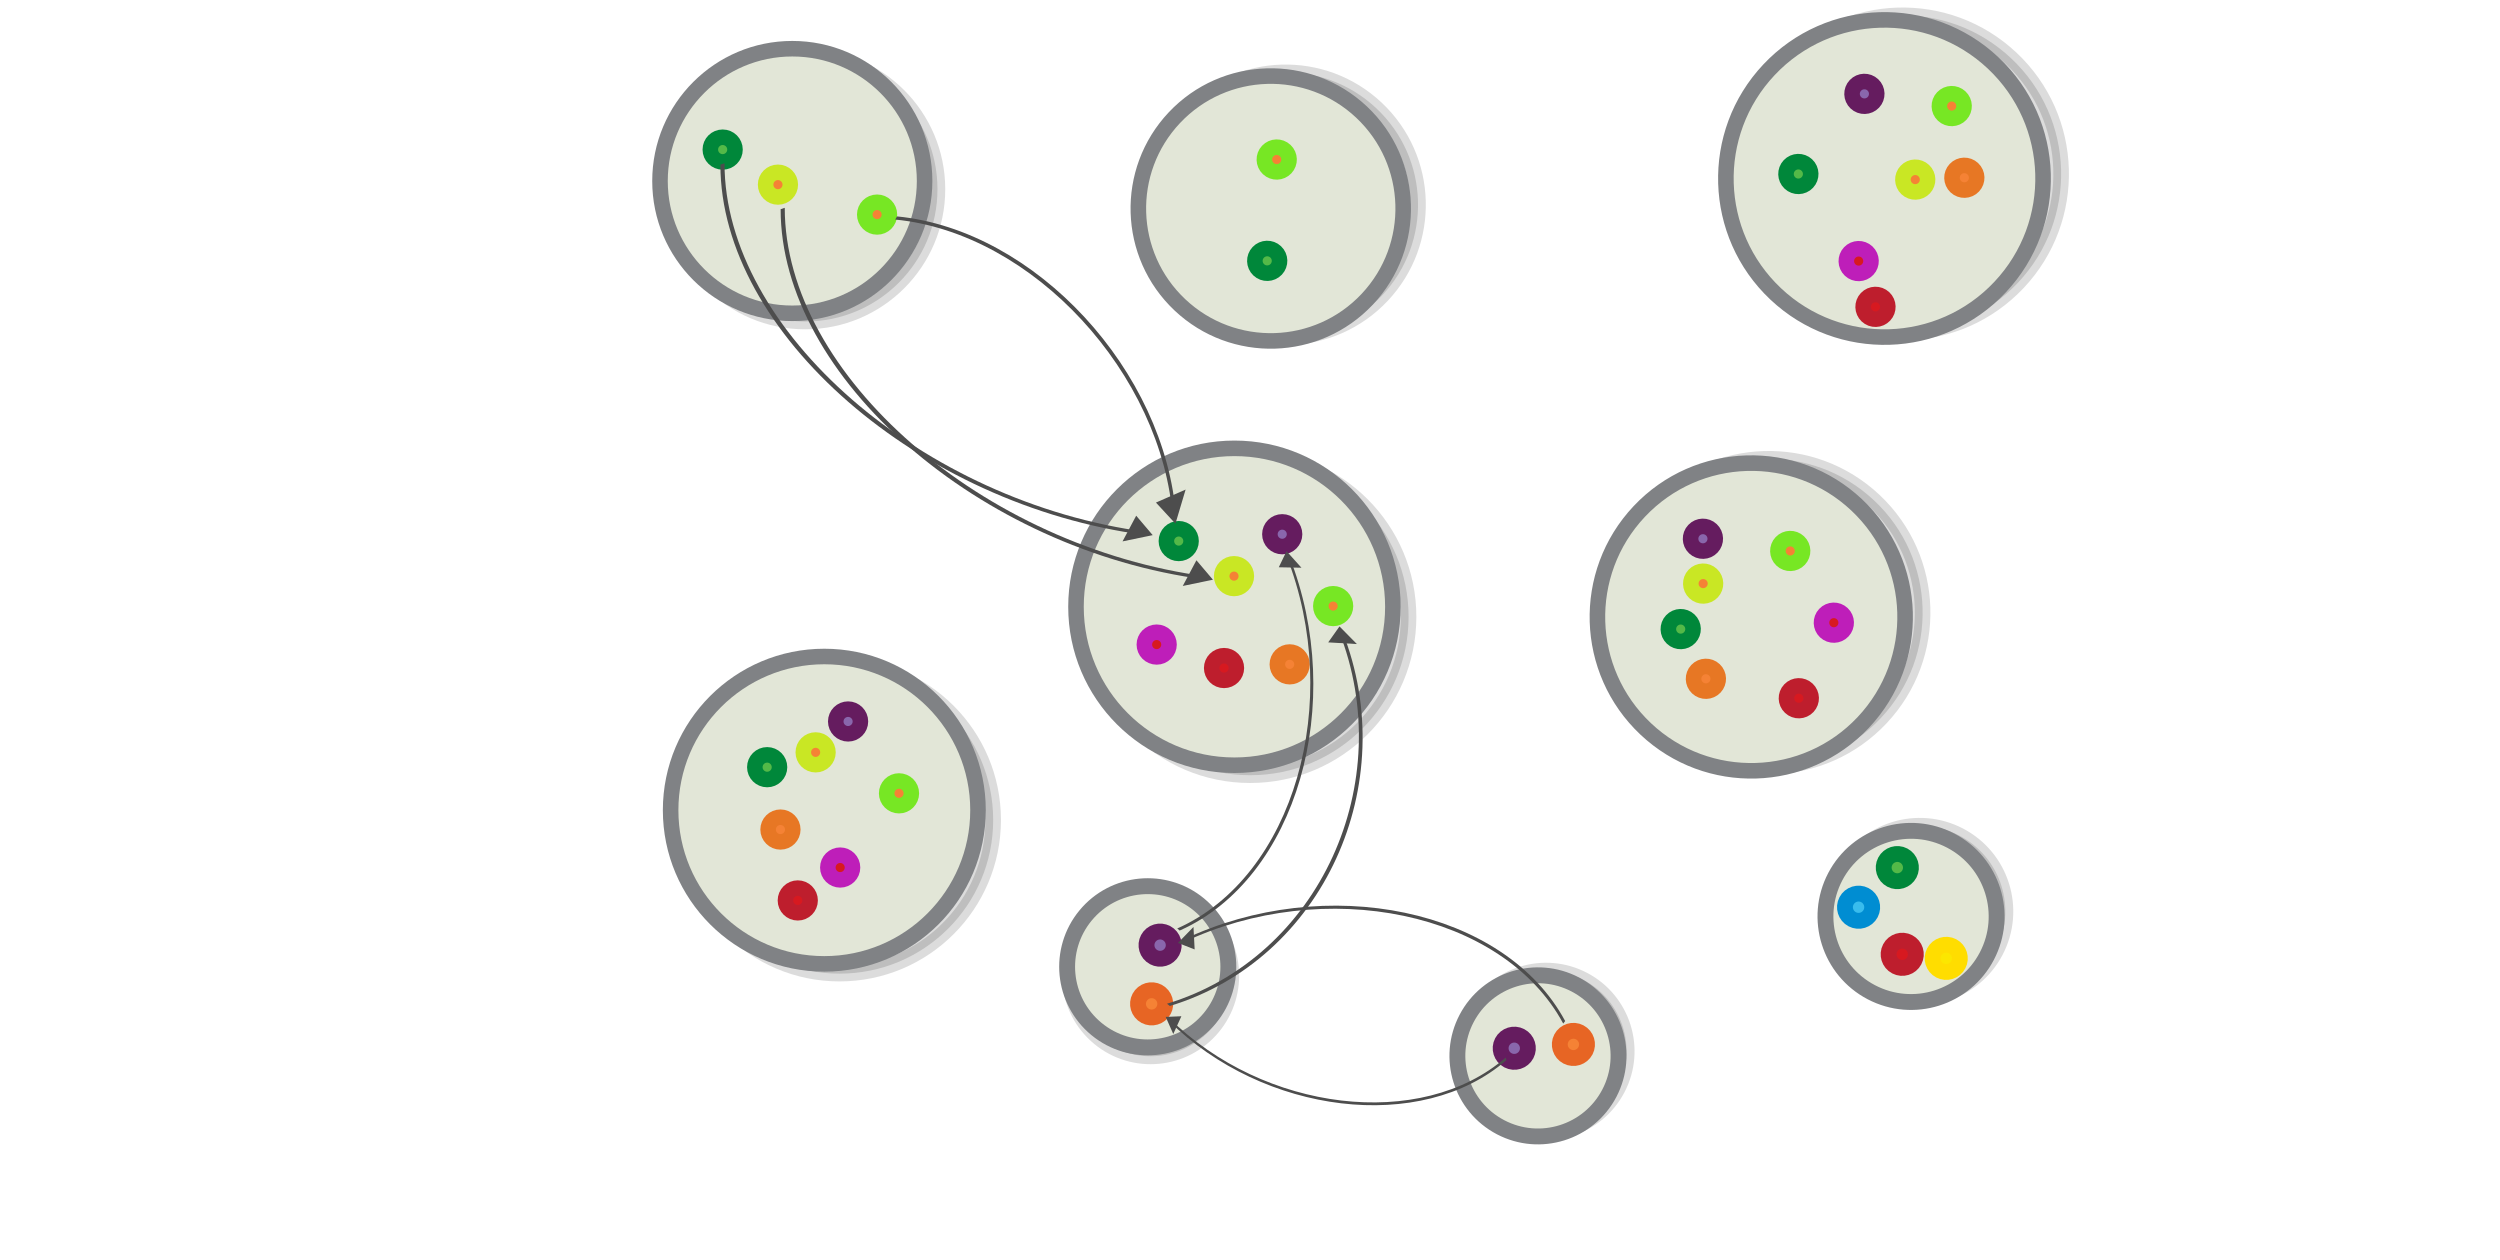 <?xml version="1.0" encoding="UTF-8" standalone="no"?>
<svg
   viewBox="0 0 595.3 300"
   version="1.1"
   id="svg7816"
   sodipodi:docname="set_theory_functions.svg"
   inkscape:version="1.3.2 (1:1.3.2+202311252150+091e20ef0f)"
   width="595.3"
   height="300"
   xmlns:inkscape="http://www.inkscape.org/namespaces/inkscape"
   xmlns:sodipodi="http://sodipodi.sourceforge.net/DTD/sodipodi-0.dtd"
   xmlns="http://www.w3.org/2000/svg"
   xmlns:svg="http://www.w3.org/2000/svg"
   xmlns:rdf="http://www.w3.org/1999/02/22-rdf-syntax-ns#"
   xmlns:cc="http://creativecommons.org/ns#"
   xmlns:dc="http://purl.org/dc/elements/1.1/">
  <defs
     id="defs7820">
    <inkscape:perspective
       sodipodi:type="inkscape:persp3d"
       inkscape:vp_x="0 : -132.4 : 1"
       inkscape:vp_y="0 : 2.3100023 : 0"
       inkscape:vp_z="1 : -132.4 : 1"
       inkscape:persp3d-origin="0.50000001 : -132.56667 : 1"
       id="perspective1172" />
  </defs>
  <sodipodi:namedview
     pagecolor="#ffffff"
     bordercolor="#666666"
     borderopacity="1"
     objecttolerance="10"
     gridtolerance="10"
     guidetolerance="10"
     inkscape:pageopacity="0"
     inkscape:pageshadow="2"
     inkscape:window-width="1080"
     inkscape:window-height="1864"
     id="namedview7818"
     showgrid="false"
     inkscape:zoom="0.75750365"
     inkscape:cx="248.18362"
     inkscape:cy="174.91665"
     inkscape:window-x="0"
     inkscape:window-y="0"
     inkscape:window-maximized="1"
     inkscape:current-layer="svg7816"
     inkscape:snap-global="false"
     inkscape:showpageshadow="2"
     inkscape:pagecheckerboard="0"
     inkscape:deskcolor="#d1d1d1" />
  <g
     id="g853-0"
     transform="matrix(0.306,0,0,0.306,316.903,48.887)"
     style="stroke-width:12.095;stroke-miterlimit:10;stroke-dasharray:none">
    <circle
       style="opacity:0.14;stroke:#000000;stroke-width:12.095;stroke-miterlimit:10;stroke-dasharray:none"
       id="circle7768-2"
       r="102.951"
       cy="-12.502"
       cx="-409.071"
       stroke-miterlimit="10" />
    <circle
       style="fill:#e2e6d7;fill-opacity:1;stroke:#808285;stroke-width:12.095;stroke-miterlimit:10;stroke-dasharray:none"
       id="circle7770-0"
       r="102.951"
       cy="-18.905"
       cx="-419.087"
       stroke-miterlimit="10" />
    <circle
       style="opacity:0.14;stroke:#000000;stroke-width:12.095;stroke-miterlimit:10;stroke-dasharray:none"
       id="circle7776-8"
       r="119.6"
       cy="478.304"
       cx="-382.375"
       stroke-miterlimit="10" />
    <circle
       style="fill:#e2e6d7;fill-opacity:1;stroke:#808285;stroke-width:12.095;stroke-miterlimit:10;stroke-dasharray:none"
       id="circle7778-7"
       r="119.6"
       cy="470.704"
       cx="-394.175"
       stroke-miterlimit="10" />
    <circle
       style="fill:#d71920;stroke:#be1eb9;stroke-width:12.095;stroke-miterlimit:10;stroke-dasharray:none;stroke-opacity:1"
       id="circle7780-3"
       r="9.6"
       cy="515.324"
       cx="-381.835"
       stroke-miterlimit="10" />
    <circle
       style="fill:#f58235;stroke:#77e724;stroke-width:12.095;stroke-miterlimit:10;stroke-dasharray:none;stroke-opacity:1"
       id="circle7782-3"
       r="9.6"
       cy="457.587"
       cx="-336.049"
       stroke-miterlimit="10" />
    <circle
       style="fill:#8967ac;stroke:#651c5f;stroke-width:12.095;stroke-miterlimit:10;stroke-dasharray:none"
       id="circle7784-1"
       r="9.6"
       cy="401.666"
       cx="-375.672"
       stroke-miterlimit="10" />
    <circle
       style="fill:#54b948;stroke:#00873a;stroke-width:12.095;stroke-miterlimit:10;stroke-dasharray:none"
       id="circle7786-9"
       r="9.6"
       cy="437.238"
       cx="-438.647"
       stroke-miterlimit="10" />
    <circle
       style="opacity:0.14;stroke:#000000;stroke-width:12.095;stroke-miterlimit:10;stroke-dasharray:none"
       id="circle7764-0-8"
       r="123.298"
       cy="320.196"
       cx="-62.814"
       stroke-miterlimit="10" />
    <circle
       style="fill:#e2e6d7;fill-opacity:1;stroke:#808285;stroke-width:12.095;stroke-miterlimit:10;stroke-dasharray:none"
       id="circle7766-2-3"
       r="123.298"
       cy="312.421"
       cx="-75.032"
       stroke-miterlimit="10" />
    <circle
       style="fill:#f58235;stroke:#e77724;stroke-width:12.095;stroke-miterlimit:10;stroke-dasharray:none;stroke-opacity:1"
       id="circle7782-3-9"
       r="9.6"
       cy="485.767"
       cx="-428.312"
       stroke-miterlimit="10" />
    <circle
       style="fill:#f58235;stroke:#c9e724;stroke-width:12.095;stroke-miterlimit:10;stroke-dasharray:none;stroke-opacity:1"
       id="circle7782-3-3"
       r="9.6"
       cy="425.699"
       cx="-400.934"
       stroke-miterlimit="10" />
    <circle
       style="fill:#d71920;stroke:#be1e2d;stroke-width:12.095;stroke-miterlimit:10;stroke-dasharray:none"
       id="circle7780-3-8"
       r="9.6"
       cy="540.932"
       cx="-414.827"
       stroke-miterlimit="10" />
    <circle
       style="fill:#d71920;stroke:#be1eb9;stroke-width:12.095;stroke-miterlimit:10;stroke-dasharray:none;stroke-opacity:1"
       id="circle7780-3-4"
       r="9.6"
       cy="341.825"
       cx="-135.536"
       stroke-miterlimit="10" />
    <circle
       style="fill:#f58235;stroke:#77e724;stroke-width:12.095;stroke-miterlimit:10;stroke-dasharray:none;stroke-opacity:1"
       id="circle7782-3-7"
       r="9.6"
       cy="311.875"
       cx="1.782"
       stroke-miterlimit="10" />
    <circle
       style="fill:#8967ac;stroke:#651c5f;stroke-width:12.095;stroke-miterlimit:10;stroke-dasharray:none"
       id="circle7784-1-0"
       r="9.6"
       cy="255.954"
       cx="-37.841"
       stroke-miterlimit="10" />
    <circle
       style="fill:#54b948;stroke:#00873a;stroke-width:12.095;stroke-miterlimit:10;stroke-dasharray:none"
       id="circle7786-9-0"
       r="9.6"
       cy="261.287"
       cx="-118.386"
       stroke-miterlimit="10" />
    <circle
       style="fill:#f58235;stroke:#e77724;stroke-width:12.095;stroke-miterlimit:10;stroke-dasharray:none;stroke-opacity:1"
       id="circle7782-3-9-0"
       r="9.6"
       cy="357.217"
       cx="-32.047"
       stroke-miterlimit="10" />
    <circle
       style="fill:#f58235;stroke:#c9e724;stroke-width:12.095;stroke-miterlimit:10;stroke-dasharray:none;stroke-opacity:1"
       id="circle7782-3-3-7"
       r="9.6"
       cy="288.568"
       cx="-75.362"
       stroke-miterlimit="10" />
    <circle
       style="fill:#d71920;stroke:#be1e2d;stroke-width:12.095;stroke-miterlimit:10;stroke-dasharray:none"
       id="circle7780-3-8-7"
       r="9.6"
       cy="360.077"
       cx="-83.126"
       stroke-miterlimit="10" />
    <circle
       style="fill:#f58235;stroke:#77e724;stroke-width:12.095;stroke-miterlimit:10;stroke-dasharray:none;stroke-opacity:1"
       id="circle7782-3-7-8"
       r="9.6"
       cy="7.227"
       cx="-353.109"
       stroke-miterlimit="10" />
    <circle
       style="fill:#54b948;stroke:#00873a;stroke-width:12.095;stroke-miterlimit:10;stroke-dasharray:none"
       id="circle7786-9-0-9"
       r="9.6"
       cy="-43.361"
       cx="-473.277"
       stroke-miterlimit="10" />
    <circle
       style="fill:#f58235;stroke:#c9e724;stroke-width:12.095;stroke-miterlimit:10;stroke-dasharray:none;stroke-opacity:1"
       id="circle7782-3-3-7-4"
       r="9.6"
       cy="-16.08"
       cx="-430.252"
       stroke-miterlimit="10" />
  </g>
  <g
     id="g853-8"
     transform="matrix(0.142,-0.271,0.271,0.142,380.163,154.03)"
     style="stroke-width:12.355;stroke-miterlimit:10;stroke-dasharray:none">
    <circle
       style="opacity:0.14;stroke:#000000;stroke-width:12.355;stroke-miterlimit:10;stroke-dasharray:none"
       id="circle7768-6"
       r="62.7"
       cy="111.285"
       cx="-297.022"
       stroke-miterlimit="10" />
    <circle
       style="fill:#e2e6d7;fill-opacity:1;stroke:#808285;stroke-width:12.355;stroke-miterlimit:10;stroke-dasharray:none"
       id="circle7770-4"
       r="62.7"
       cy="107.386"
       cx="-303.123"
       stroke-miterlimit="10" />
    <circle
       style="fill:#8967ac;stroke:#651c5f;stroke-width:12.355;stroke-miterlimit:10;stroke-dasharray:none"
       id="circle7808-8"
       r="10.6"
       cy="88.286"
       cx="-306.422"
       stroke-miterlimit="10" />
    <circle
       style="fill:#f58235;stroke:#e76524;stroke-width:12.355;stroke-miterlimit:10;stroke-dasharray:none"
       id="circle7810-9"
       r="10.6"
       cy="127.686"
       cx="-282.422"
       stroke-miterlimit="10" />
    <circle
       style="opacity:0.14;stroke:#000000;stroke-width:12.355;stroke-miterlimit:10;stroke-dasharray:none"
       id="circle7764-0-7"
       r="66.6"
       cy="318.409"
       cx="-65.623"
       stroke-miterlimit="10" />
    <circle
       style="fill:#e2e6d7;fill-opacity:1;stroke:#808285;stroke-width:12.355;stroke-miterlimit:10;stroke-dasharray:none"
       id="circle7766-2-4"
       r="66.6"
       cy="314.209"
       cx="-72.223"
       stroke-miterlimit="10" />
    <circle
       style="fill:#fce600;stroke:#ffdd00;stroke-width:12.355;stroke-miterlimit:10;stroke-dasharray:none"
       id="circle7800-8-1"
       r="10.6"
       cy="353.609"
       cx="-88.423"
       stroke-miterlimit="10" />
    <circle
       style="fill:#39bced;stroke:#008dd2;stroke-width:12.355;stroke-miterlimit:10;stroke-dasharray:none"
       id="circle7802-8-3"
       r="10.6"
       cy="274.709"
       cx="-84.823"
       stroke-miterlimit="10" />
    <circle
       style="fill:#54b948;stroke:#00873a;stroke-width:12.355;stroke-miterlimit:10;stroke-dasharray:none"
       id="circle7804-1-9"
       r="10.6"
       cy="287.109"
       cx="-43.523"
       stroke-miterlimit="10" />
    <circle
       style="fill:#d71920;stroke:#be1e2d;stroke-width:12.355;stroke-miterlimit:10;stroke-dasharray:none"
       id="circle7806-3-9"
       r="10.6"
       cy="321.809"
       cx="-101.523"
       stroke-miterlimit="10" />
  </g>
  <g
     id="g853-5"
     transform="matrix(0.236,0.195,-0.195,0.236,365.778,263.976)"
     style="stroke-width:12.355;stroke-miterlimit:10;stroke-dasharray:none">
    <circle
       style="opacity:0.14;stroke:#000000;stroke-width:12.355;stroke-miterlimit:10;stroke-dasharray:none"
       id="circle7768-8"
       r="62.7"
       cy="111.285"
       cx="-297.022"
       stroke-miterlimit="10" />
    <circle
       style="fill:#e2e6d7;fill-opacity:1;stroke:#808285;stroke-width:12.355;stroke-miterlimit:10;stroke-dasharray:none"
       id="circle7770-2"
       r="62.7"
       cy="107.386"
       cx="-303.123"
       stroke-miterlimit="10" />
    <circle
       style="fill:#8967ac;stroke:#651c5f;stroke-width:12.355;stroke-miterlimit:10;stroke-dasharray:none"
       id="circle7808-0"
       r="10.6"
       cy="88.286"
       cx="-306.422"
       stroke-miterlimit="10" />
    <circle
       style="fill:#f58235;stroke:#e76524;stroke-width:12.355;stroke-miterlimit:10;stroke-dasharray:none"
       id="circle7810-7"
       r="10.6"
       cy="127.686"
       cx="-282.422"
       stroke-miterlimit="10" />
  </g>
  <g
     id="g25985-4-8-8"
     style="display:inline;fill:#dddddd;stroke:#4d4d4d;stroke-width:6.389;stroke-miterlimit:10;stroke-dasharray:none;stroke-opacity:1"
     transform="matrix(0.028,0.055,-0.079,0.062,335.93,120.81)">
    <path
       inkscape:connector-curvature="0"
       style="fill:#838383;fill-opacity:1;stroke:#4d4d4d;stroke-width:30.028;stroke-linecap:butt;stroke-linejoin:miter;stroke-dasharray:none;stroke-opacity:1"
       d="m -609.369,524.31 14.418,-35.426 36.643,26.903 z"
       id="path3233-5-4-8-4-4-1-3-3-6"
       inkscape:transform-center-x="0.9901113"
       inkscape:transform-center-y="2.1216647" />
    <path
       style="fill:none;stroke:#4d4d4d;stroke-width:9.112;stroke-opacity:1;paint-order:markers fill stroke"
       inkscape:connector-curvature="0"
       id="path1480-1-3-3-3-9-1-6-0-7-2-0-1-0"
       d="M -2144.637,791.151 C -1767.298,508.056 -1016.033,384.054 -539.573,520.808"
       sodipodi:nodetypes="cc" />
  </g>
  <g
     id="g25985-4-8-8-3"
     style="display:inline;fill:#dddddd;stroke:#4d4d4d;stroke-width:6.389;stroke-miterlimit:10;stroke-dasharray:none;stroke-opacity:1"
     transform="matrix(0.081,0.04,0.108,-0.088,274.647,205.056)">
    <path
       inkscape:connector-curvature="0"
       style="fill:#838383;fill-opacity:1;stroke:#4d4d4d;stroke-width:19.287;stroke-linecap:butt;stroke-linejoin:miter;stroke-dasharray:none;stroke-opacity:1"
       d="m -576.799,527.517 14.754,-24.662 18.584,16.081 z"
       id="path3233-5-4-8-4-4-1-3-3-6-6"
       inkscape:transform-center-x="0.54644724"
       inkscape:transform-center-y="1.585971" />
    <path
       style="fill:none;stroke:#4d4d4d;stroke-width:7.246;stroke-dasharray:none;stroke-opacity:1;paint-order:markers fill stroke"
       inkscape:connector-curvature="0"
       id="path1480-1-3-3-3-9-1-6-0-7-2-0-1-0-7"
       d="M -2144.637,791.151 C -1767.298,508.056 -1016.033,384.054 -539.573,520.808"
       sodipodi:nodetypes="cc" />
  </g>
  <g
     id="g25985-4-8-8-3-5"
     style="display:inline;fill:#dddddd;stroke:#4d4d4d;stroke-width:6.389;stroke-miterlimit:10;stroke-dasharray:none;stroke-opacity:1"
     transform="matrix(0.081,0.04,0.108,-0.088,260.305,194.443)">
    <path
       inkscape:connector-curvature="0"
       style="fill:#838383;fill-opacity:1;stroke:#4d4d4d;stroke-width:19.287;stroke-linecap:butt;stroke-linejoin:miter;stroke-dasharray:none;stroke-opacity:1"
       d="m -576.799,527.517 14.754,-24.662 18.584,16.081 z"
       id="path3233-5-4-8-4-4-1-3-3-6-6-3"
       inkscape:transform-center-x="0.54644724"
       inkscape:transform-center-y="1.585971" />
    <path
       style="fill:none;stroke:#4d4d4d;stroke-width:7.246;stroke-dasharray:none;stroke-opacity:1;paint-order:markers fill stroke"
       inkscape:connector-curvature="0"
       id="path1480-1-3-3-3-9-1-6-0-7-2-0-1-0-7-5"
       d="M -2144.637,791.151 C -1767.298,508.056 -1016.033,384.054 -539.573,520.808"
       sodipodi:nodetypes="cc" />
  </g>
  <g
     id="g25985-4-8-8-3-6"
     style="display:inline;fill:#dddddd;stroke:#4d4d4d;stroke-width:6.389;stroke-miterlimit:10;stroke-dasharray:none;stroke-opacity:1"
     transform="matrix(0.005,-0.063,-0.122,-0.045,385.467,139.766)">
    <path
       inkscape:connector-curvature="0"
       style="fill:#838383;fill-opacity:1;stroke:#4d4d4d;stroke-width:19.287;stroke-linecap:butt;stroke-linejoin:miter;stroke-dasharray:none;stroke-opacity:1"
       d="m -576.799,527.517 14.754,-24.662 18.584,16.081 z"
       id="path3233-5-4-8-4-4-1-3-3-6-6-2"
       inkscape:transform-center-x="0.54644724"
       inkscape:transform-center-y="1.585971" />
    <path
       style="fill:none;stroke:#4d4d4d;stroke-width:7.246;stroke-dasharray:none;stroke-opacity:1;paint-order:markers fill stroke"
       inkscape:connector-curvature="0"
       id="path1480-1-3-3-3-9-1-6-0-7-2-0-1-0-7-9"
       d="M -2144.637,791.151 C -1767.298,508.056 -1016.033,384.054 -539.573,520.808"
       sodipodi:nodetypes="cc" />
  </g>
  <g
     id="g25985-4-8-8-3-5-1"
     style="display:inline;fill:#dddddd;stroke:#4d4d4d;stroke-width:6.389;stroke-miterlimit:10;stroke-dasharray:none;stroke-opacity:1"
     transform="matrix(-0.062,0.005,-0.032,0.101,264.815,174.254)">
    <path
       inkscape:connector-curvature="0"
       style="fill:#838383;fill-opacity:1;stroke:#4d4d4d;stroke-width:19.287;stroke-linecap:butt;stroke-linejoin:miter;stroke-dasharray:none;stroke-opacity:1"
       d="m -576.799,527.517 14.754,-24.662 18.584,16.081 z"
       id="path3233-5-4-8-4-4-1-3-3-6-6-3-2"
       inkscape:transform-center-x="0.54644724"
       inkscape:transform-center-y="1.585971" />
    <path
       style="fill:none;stroke:#4d4d4d;stroke-width:7.246;stroke-dasharray:none;stroke-opacity:1;paint-order:markers fill stroke"
       inkscape:connector-curvature="0"
       id="path1480-1-3-3-3-9-1-6-0-7-2-0-1-0-7-5-7"
       d="M -2144.637,791.151 C -1767.298,508.056 -1016.033,384.054 -539.573,520.808"
       sodipodi:nodetypes="cc" />
  </g>
  <g
     id="g25985-4-8-8-3-5-1-8"
     style="display:inline;fill:#dddddd;stroke:#4d4d4d;stroke-width:6.389;stroke-miterlimit:10;stroke-dasharray:none;stroke-opacity:1"
     transform="matrix(-0.049,-0.021,0.006,-0.09,248.796,278.291)"
     inkscape:transform-center-x="-40.628282"
     inkscape:transform-center-y="9.9377856">
    <path
       inkscape:connector-curvature="0"
       style="fill:#838383;fill-opacity:1;stroke:#4d4d4d;stroke-width:19.287;stroke-linecap:butt;stroke-linejoin:miter;stroke-dasharray:none;stroke-opacity:1"
       d="m -576.799,527.517 14.754,-24.662 18.584,16.081 z"
       id="path3233-5-4-8-4-4-1-3-3-6-6-3-2-7"
       inkscape:transform-center-x="0.54644724"
       inkscape:transform-center-y="1.585971" />
    <path
       style="fill:none;stroke:#4d4d4d;stroke-width:7.246;stroke-dasharray:none;stroke-opacity:1;paint-order:markers fill stroke"
       inkscape:connector-curvature="0"
       id="path1480-1-3-3-3-9-1-6-0-7-2-0-1-0-7-5-7-9"
       d="M -2144.637,791.151 C -1767.298,508.056 -1016.033,384.054 -539.573,520.808"
       sodipodi:nodetypes="cc" />
  </g>
  <g
     id="g25985-4-8-8-3-5-1-2"
     style="display:inline;fill:#dddddd;stroke:#4d4d4d;stroke-width:6.389;stroke-miterlimit:10;stroke-dasharray:none;stroke-opacity:1"
     transform="matrix(-4.5553846e-4,-0.062,-0.099,-0.039,357.959,119.225)">
    <path
       inkscape:connector-curvature="0"
       style="fill:#838383;fill-opacity:1;stroke:#4d4d4d;stroke-width:19.287;stroke-linecap:butt;stroke-linejoin:miter;stroke-dasharray:none;stroke-opacity:1"
       d="m -576.799,527.517 14.754,-24.662 18.584,16.081 z"
       id="path3233-5-4-8-4-4-1-3-3-6-6-3-2-6"
       inkscape:transform-center-x="0.54644724"
       inkscape:transform-center-y="1.585971" />
    <path
       style="fill:none;stroke:#4d4d4d;stroke-width:7.246;stroke-dasharray:none;stroke-opacity:1;paint-order:markers fill stroke"
       inkscape:connector-curvature="0"
       id="path1480-1-3-3-3-9-1-6-0-7-2-0-1-0-7-5-7-1"
       d="M -2144.637,791.151 C -1767.298,508.056 -1016.033,384.054 -539.573,520.808"
       sodipodi:nodetypes="cc" />
  </g>
  <g
     id="g853-0-3"
     transform="matrix(0.21,-0.223,0.223,0.21,394.82,-39.838)"
     style="stroke-width:12.095;stroke-miterlimit:10;stroke-dasharray:none">
    <circle
       style="opacity:0.14;stroke:#000000;stroke-width:12.095;stroke-miterlimit:10;stroke-dasharray:none"
       id="circle7768-2-6"
       r="102.951"
       cy="-12.502"
       cx="-409.071"
       stroke-miterlimit="10" />
    <circle
       style="fill:#e2e6d7;fill-opacity:1;stroke:#808285;stroke-width:12.095;stroke-miterlimit:10;stroke-dasharray:none"
       id="circle7770-0-7"
       r="102.951"
       cy="-18.905"
       cx="-419.087"
       stroke-miterlimit="10" />
    <circle
       style="opacity:0.14;stroke:#000000;stroke-width:12.095;stroke-miterlimit:10;stroke-dasharray:none"
       id="circle7776-8-5"
       r="119.6"
       cy="478.304"
       cx="-382.375"
       stroke-miterlimit="10" />
    <circle
       style="fill:#e2e6d7;fill-opacity:1;stroke:#808285;stroke-width:12.095;stroke-miterlimit:10;stroke-dasharray:none"
       id="circle7778-7-3"
       r="119.6"
       cy="470.704"
       cx="-394.175"
       stroke-miterlimit="10" />
    <circle
       style="fill:#d71920;stroke:#be1eb9;stroke-width:12.095;stroke-miterlimit:10;stroke-dasharray:none;stroke-opacity:1"
       id="circle7780-3-5"
       r="9.6"
       cy="520.486"
       cx="-353.408"
       stroke-miterlimit="10" />
    <circle
       style="fill:#f58235;stroke:#77e724;stroke-width:12.095;stroke-miterlimit:10;stroke-dasharray:none;stroke-opacity:1"
       id="circle7782-3-6"
       r="9.6"
       cy="457.587"
       cx="-336.049"
       stroke-miterlimit="10" />
    <circle
       style="fill:#8967ac;stroke:#651c5f;stroke-width:12.095;stroke-miterlimit:10;stroke-dasharray:none"
       id="circle7784-1-2"
       r="9.6"
       cy="401.666"
       cx="-375.672"
       stroke-miterlimit="10" />
    <circle
       style="fill:#54b948;stroke:#00873a;stroke-width:12.095;stroke-miterlimit:10;stroke-dasharray:none"
       id="circle7786-9-9"
       r="9.6"
       cy="437.238"
       cx="-438.647"
       stroke-miterlimit="10" />
    <circle
       style="opacity:0.14;stroke:#000000;stroke-width:12.095;stroke-miterlimit:10;stroke-dasharray:none"
       id="circle7764-0-8-1"
       r="123.298"
       cy="320.196"
       cx="-62.814"
       stroke-miterlimit="10" />
    <circle
       style="fill:#e2e6d7;fill-opacity:1;stroke:#808285;stroke-width:12.095;stroke-miterlimit:10;stroke-dasharray:none"
       id="circle7766-2-3-2"
       r="123.298"
       cy="312.421"
       cx="-75.032"
       stroke-miterlimit="10" />
    <circle
       style="fill:#f58235;stroke:#e77724;stroke-width:12.095;stroke-miterlimit:10;stroke-dasharray:none;stroke-opacity:1"
       id="circle7782-3-9-7"
       r="9.6"
       cy="477.987"
       cx="-453.342"
       stroke-miterlimit="10" />
    <circle
       style="fill:#f58235;stroke:#c9e724;stroke-width:12.095;stroke-miterlimit:10;stroke-dasharray:none;stroke-opacity:1"
       id="circle7782-3-3-0"
       r="9.6"
       cy="425.699"
       cx="-400.934"
       stroke-miterlimit="10" />
    <circle
       style="fill:#d71920;stroke:#be1e2d;stroke-width:12.095;stroke-miterlimit:10;stroke-dasharray:none"
       id="circle7780-3-8-9"
       r="9.6"
       cy="540.932"
       cx="-414.827"
       stroke-miterlimit="10" />
    <circle
       style="fill:#d71920;stroke:#be1eb9;stroke-width:12.095;stroke-miterlimit:10;stroke-dasharray:none;stroke-opacity:1"
       id="circle7780-3-4-3"
       r="9.6"
       cy="341.825"
       cx="-135.536"
       stroke-miterlimit="10" />
    <circle
       style="fill:#f58235;stroke:#77e724;stroke-width:12.095;stroke-miterlimit:10;stroke-dasharray:none;stroke-opacity:1"
       id="circle7782-3-7-6"
       r="9.6"
       cy="311.875"
       cx="1.782"
       stroke-miterlimit="10" />
    <circle
       style="fill:#8967ac;stroke:#651c5f;stroke-width:12.095;stroke-miterlimit:10;stroke-dasharray:none"
       id="circle7784-1-0-0"
       r="9.6"
       cy="255.954"
       cx="-37.841"
       stroke-miterlimit="10" />
    <circle
       style="fill:#54b948;stroke:#00873a;stroke-width:12.095;stroke-miterlimit:10;stroke-dasharray:none"
       id="circle7786-9-0-6"
       r="9.6"
       cy="261.287"
       cx="-118.386"
       stroke-miterlimit="10" />
    <circle
       style="fill:#f58235;stroke:#e77724;stroke-width:12.095;stroke-miterlimit:10;stroke-dasharray:none;stroke-opacity:1"
       id="circle7782-3-9-0-2"
       r="9.6"
       cy="357.217"
       cx="-32.047"
       stroke-miterlimit="10" />
    <circle
       style="fill:#f58235;stroke:#c9e724;stroke-width:12.095;stroke-miterlimit:10;stroke-dasharray:none;stroke-opacity:1"
       id="circle7782-3-3-7-6"
       r="9.6"
       cy="330.422"
       cx="-59.265"
       stroke-miterlimit="10" />
    <circle
       style="fill:#d71920;stroke:#be1e2d;stroke-width:12.095;stroke-miterlimit:10;stroke-dasharray:none"
       id="circle7780-3-8-7-1"
       r="9.6"
       cy="375.733"
       cx="-152.47"
       stroke-miterlimit="10" />
    <circle
       style="fill:#f58235;stroke:#77e724;stroke-width:12.095;stroke-miterlimit:10;stroke-dasharray:none;stroke-opacity:1"
       id="circle7782-3-7-8-8"
       r="9.6"
       cy="-41.638"
       cx="-388.207"
       stroke-miterlimit="10" />
    <circle
       style="fill:#54b948;stroke:#00873a;stroke-width:12.095;stroke-miterlimit:10;stroke-dasharray:none"
       id="circle7786-9-0-9-7"
       r="9.6"
       cy="6.983"
       cx="-450.61"
       stroke-miterlimit="10" />
  </g>
</svg>
